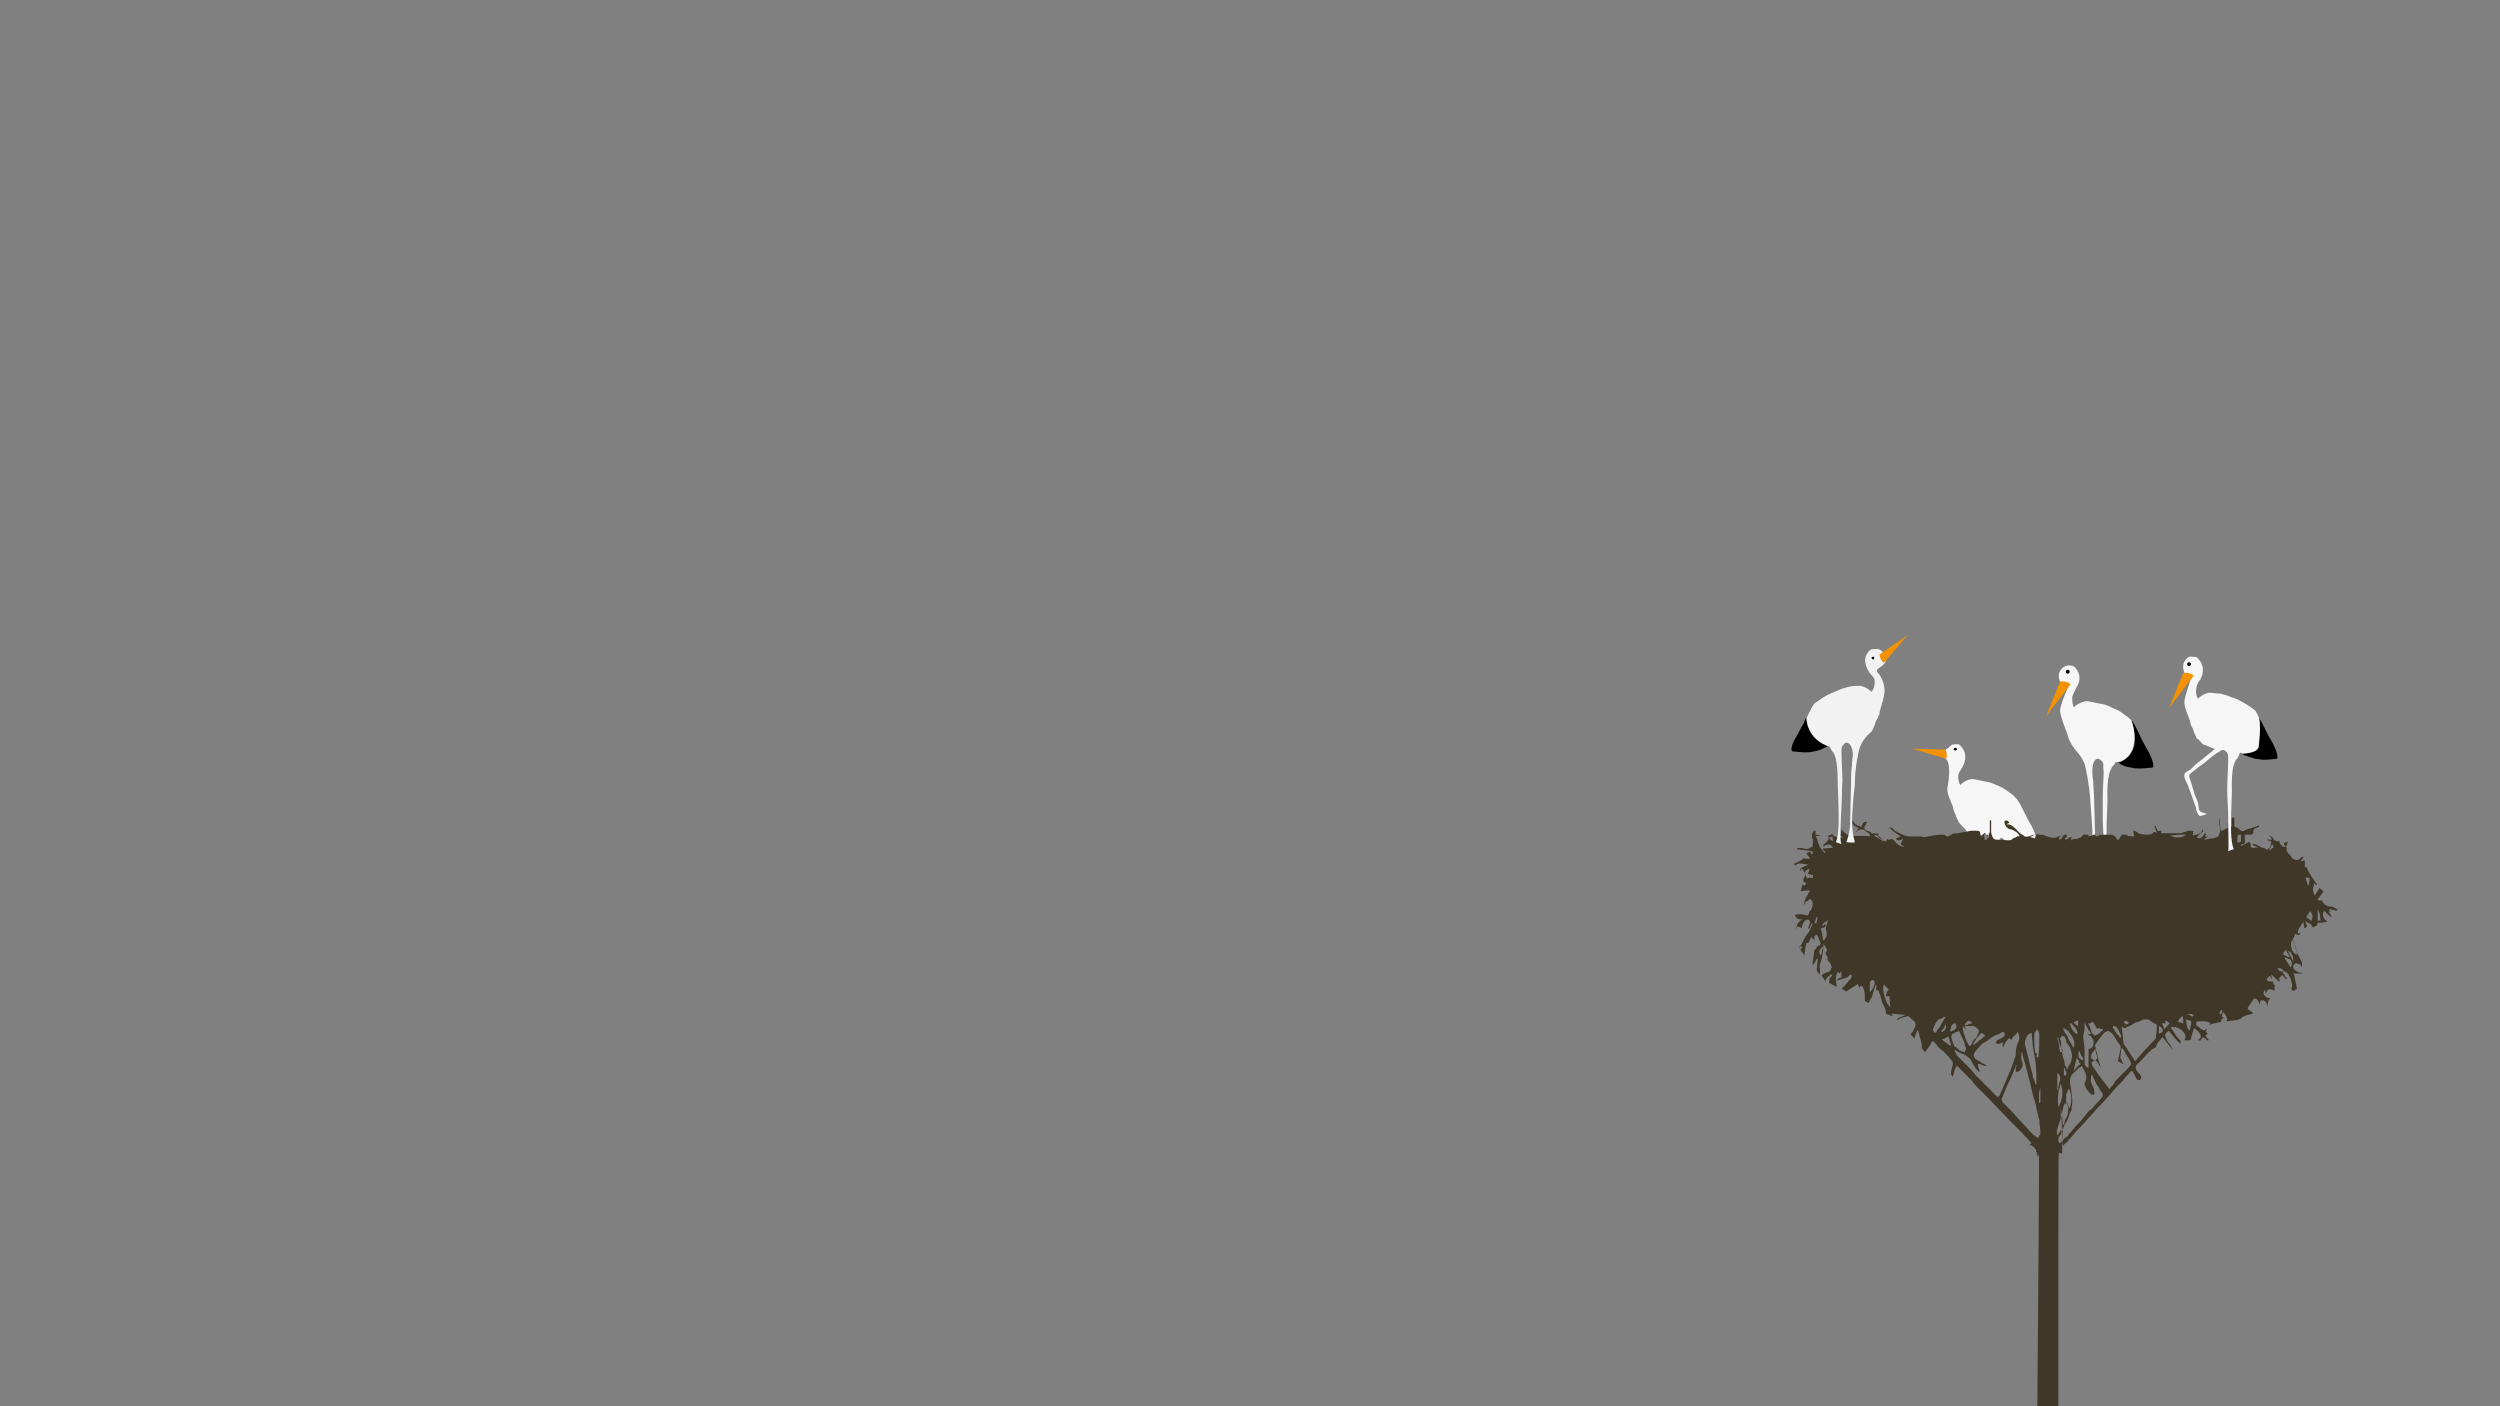 <?xml version="1.0" encoding="utf-8"?>
<!-- Generator: Adobe Illustrator 18.1.1, SVG Export Plug-In . SVG Version: 6.00 Build 0)  -->
<svg version="1.1" id="Warstwa_1" xmlns="http://www.w3.org/2000/svg" xmlns:xlink="http://www.w3.org/1999/xlink" x="0px" y="0px"
	 viewBox="0 0 1920 1080" enable-background="new 0 0 1920 1080" xml:space="preserve">
<rect x="0" y="0" width="1920" height="1080" fill="#808080" stroke="none"/>
<g>
	<g>
		<path fill="#F6F6F6" d="M1560.1,634.1c-1.4-2.1-2.8-4.9-4.2-7.7c-2.8-5.6-5.6-12-8.4-14.1c-1.4-2.1-4.2-3.5-7-5.6
			s-6.3-3.5-9.9-4.9c-2.8-1.4-5.6-1.4-8.4-2.1c-3.5-0.7-6.3-1.4-7.7-1.4c-2.8,0-7.7,2.8-8.4,4.2s-2.8-3.5-2.1-7.7
			c0.7-2.1,2.8-4.9,3.5-6.3c2.1-4.2,2.8-9.2,0-13.4s-3.5-3.5-5.6-3.5s-2.8,0-5.6,2.8c-0.7,0.7-1.4,0.7-2.1,1.4v7
			c0.7,0,4.9,3.5,1.4,22.5c-0.7,4.2,3.5,12,4.2,14.1c0,1.4,0.7,3.5,2.1,6.3c0.7,2.8,2.1,4.9,2.8,6.3c2.1,2.8,6.3,4.9,9.2,12.7
			c0.7,2.1,3.5,14.8,4.2,27.5c0,3.5,2.1,21.1,1.4,29.6c-0.7,8.4-2.1,12-2.1,12.7c0,1.4,6.3,0,6.3,0s-2.8-7-2.8-14.1c0-7,0-26,0-28.9
			c0-6.3-0.7-8.4-1.4-14.1c0-3.5-0.7-6.3-0.7-7.7c0-7.7,4.2-10.6,7-7.7c2.1,2.1,1.4,3.5,1.4,7.7c0.7,4.9-0.7,14.8-0.7,19.7
			c0,5.6,0,4.2,0.7,17.6c0.7,13.4,1.4,28.9,0,28.9c-1.4,0.7,4.2-1.4,4.2-1.4s-2.1-2.1-2.1-16.2s0.7-21.1,0.7-26
			c0-21.1,2.8-23.2,4.2-25.3c0.7-1.4,1.4-2.1,2.1-2.8c0-1.4,1.4-0.7,2.8,0.7c2.1,1.4,4.2,1.4,7.7,2.8c2.8,0,4.9,0.7,7,0.7
			c4.2,0,7.7-0.7,9.2-0.7C1565,647.5,1564.3,641.9,1560.1,634.1z"/>
		<path fill="#F39200" d="M1493.9,575.7c0.7,1.4,2.1,4.2,0.7,7l-26-7.7L1493.9,575.7z"/>
		<path d="M1501.7,576.4c0.7,0,1.4-0.7,1.4-0.7c0-0.7-0.7-1.4-1.4-1.4s-1.4,0.7-1.4,1.4C1500.3,575.7,1501,576.4,1501.7,576.4z"/>
	</g>
	<path d="M1639,573.5c-2.9,8.7-9.5,11.6-12.4,12.4c0.7,0,0.7,0,1.5,0.7c2.2,1.5,4.4,2.2,8.7,2.9c2.2,0.7,4.4,0.7,6.5,0.7
		c4.4,0,8-0.7,9.5-0.7c2.2,0,0.7-5.8-3.6-13.8c-1.5-2.2-2.9-5.1-4.4-8c-2.9-5.8-5.1-11.6-8-14.6l0,0
		C1639,558.9,1640.4,566.9,1639,573.5z"/>
	<path fill="#F6F6F6" d="M1636.8,553.1c-2.2-2.2-4.4-3.6-7.3-5.8s-7.3-3.6-10.2-5.1c-2.9-1.5-5.8-1.5-8.7-2.2
		c-3.6-0.7-6.5-1.5-8-1.5c-2.9,0-8.7,2.9-9.5,4.4c0,1.5-2.2-2.9-1.5-8c0.7-2.2,2.2-5.1,2.9-6.5c2.9-4.4,3.6-9.5,0.7-13.8
		c-2.9-4.4-4.4-2.9-5.8-3.6c-2.2,0-5.1,0.7-7.3,4.4c-2.2,3.6,0,8,0,8v1.5l5.8,3.6c0,0-5.8,13.1-5.8,17.5c0.7,5.1,3.6,12.4,4.4,14.6
		c0.7,1.5,1.5,3.6,2.2,6.5c1.5,2.9,2.2,5.1,3.6,6.5c1.5,2.9,5.8,5.8,8.7,13.1c0.7,2.2,3.6,15.3,4.4,28.4c0,3.6,2.2,22.6,1.5,30.6
		c0,8.7-1.5,12.4-1.5,13.1c0,1.5,5.8,0,5.8,0s-2.2-7.3-2.2-14.6s-0.7-26.9-0.7-29.8c0-5.8-0.7-8.7-0.7-14.6c-0.7-3.6-0.7-6.5-0.7-8
		c0-8,3.6-10.9,6.5-8c2.9,2.2,1.5,3.6,2.2,8.7c0,4.4-0.7,14.6-0.7,19.6c0,5.8,0,4.4,0,18.2c0.7,13.8,1.5,29.8,0,30.6
		c-0.7,0,5.1-2.2,5.1-2.2s-2.2-2.2-2.2-16.7c0-14.6,0.7-21.8,0.7-26.9c-0.7-21.8,2.9-24,3.6-26.2c1.5-1.5,2.2-2.2,2.2-2.9
		s0.7-0.7,1.5-0.7c2.9,0,10.2-2.9,12.4-11.6C1640.4,566.9,1639,558.9,1636.8,553.1z"/>
	<path fill="#F39200" d="M1582.2,523.3c2.2,0,5.8,0,8,2.2l-18.9,24.7L1582.2,523.3z"/>
	<g>
		<path fill="#3F3829" d="M1745.9,753.9c-0.3-0.5-0.5-0.9-0.8-1.3c0.1,0.5,0.2,0.9,0.4,1.3C1745.7,753.9,1745.8,753.9,1745.9,753.9z
			"/>
		<path fill="#3F3829" d="M1697,787.2c-0.2,0.1-0.4,0.2-0.5,0.2C1696.7,787.4,1696.9,787.3,1697,787.2z"/>
		<path fill="#3F3829" d="M1526.9,641.9c0-0.2,0-0.5,0-0.7h-1.5c0,0.7,0.7,0.7,0.7,1.5C1526.9,642.6,1526.9,642.6,1526.9,641.9z"/>
		<path fill="#3F3829" d="M1766.9,716.4c0.1-0.1,0.1-0.2,0.1-0.4C1767,716.2,1767,716.3,1766.9,716.4z"/>
		<path fill="#3F3829" d="M1400.3,726.3L1400.3,726.3L1400.3,726.3L1400.3,726.3z"/>
		<path fill="#3F3829" d="M1755.4,647c0,0-0.7,0-1.5,0.7c0,0.7,0.7,1.5,1.5,2.9c0.7-1.5,1.5-2.2,1.5-4.4
			C1756.8,646.2,1756.1,647,1755.4,647z"/>
		<path fill="#3F3829" d="M1443.2,643.3c1.1,0.5,2.2,1.5,3.6,2.2c0.1-0.1,0.1-0.1,0.1-0.1c-1.5-0.7-2.2-2.2-3.6-2.9
			c-0.6-0.3-1-0.6-1.4-0.8c0,0,0,0,0,0.1L1443.2,643.3z"/>
		<path fill="#3F3829" d="M1584,870.3c0-1.1,0.1-2.2,0.1-3.2c-0.2,0.6-0.4,1.2-0.6,1.8c0.2,2.7,0.2,5.2,0.4,7
			c0.1-0.1,0.1-0.3,0.1-0.6V870.3z"/>
		<path fill="#3F3829" d="M1764,731.6c-0.3-2.1-1-4.8-2-7.5c-0.7-0.7-0.7-1.5-1.5-2.2l1.5,2.9L1764,731.6z"/>
		<path fill="#3F3829" d="M1583.7,855.8l-0.5,2.6c0.1,2.7,0.2,5.7,0.3,8.7c0.3-0.6,0.5-1.2,0.7-1.8
			C1584,861.2,1583.8,858.1,1583.7,855.8z"/>
		<path fill="#3F3829" d="M1395.2,642c0.7,0,2.2,0,3.6,0l-3.6-1h-1.5c0.2,1,0.4,1,0.5,1C1394.5,642,1394.9,642,1395.2,642z"/>
		<path fill="#3F3829" d="M1795.4,698.6c-1.5-0.7-2.9-1.5-3.6-2.2c-4.4,0-7.3-1.5-8.8-5.1c-1.5,0.7-2,0-3,0v-0.7l4.4-5.8
			c-1.5-1.5-2.2-2.2-2.9-2.9l-1.4,2.2l-2.3,3.6c-1.5-2.2-1.8-5.1-0.8-8c0-0.7,0-0.7,0-1.5c1,0.7,1.6,1.5,1.6,1.5s0.8,0,0.8-0.7
			c-2.9-3.6-5.1-7.2-7.2-10.9c0-0.7-0.7-2.1-0.7-2.1c-0.7,0-0.4,0-1.4,0c0-1,0-2.3,0-3.8c0,0,0-0.7,0-1.5c-2,0.7-2,0.7-3,0.7v-0.7
			c1-0.7,1.5-1.5,2.2-2.2c0,0-0.7,0-0.7-0.7c-1.5,0.7-2.2,1.5-2.9,2.2c-1.5,0.7-2.9,0.7-3.6,0c-0.7,0-1.5-0.7-1.5-0.7
			c-0.7-0.7-0.7-1.5-1.5-2.2l-1.5-1.5c-0.7-0.7-0.4-0.7-1.1-1.5l-0.4-0.7c0-0.7,0-0.7,0-1.5s0-0.7,0-1.5c-3,0-3.2,0-3.9-1.5
			c-0.7,0-1.6-1.5-1.6-2.9c-2.2,0-4.4,0-5.2-2.9c0,0-0.8-0.7-1.5-0.7c-0.7-0.7-0.7-0.7-1.5-0.7l1.4,1.2c0.7,0.7,0.7,1.9,1.4,1.9
			h-1.5c-1.5,0-2.2,0-2.9,0c1.5,1,2.2,1,2.9,1l0.7,0.9c0,0.7-0.7,1.5-0.7,3c-0.7,1.5-1.5,2.2-2.9,2.9c-0.7,0-1.4-1.4-2.1-1.4
			c-2.9,0-5.7-3.6-8.7-2.9v0.7c2,0.7,2.9,1.5,4.3,1.5c-0.7,0.7-2.2,0-2.9,0.7c-2.2,0-2.9,0-2.9-2.2s-0.8-2.9-3-1.5
			c-1.5,0.7-2.5,1.5-4.5,2.2V649c0-0.7,3-0.7,3-1.5V641c1,0,3,0,4.5,0c0.7,0,2.2-0.7,2.2-1.4c-0.7-2.2,0.4-2.9,1.8-3.6
			c1.5-0.7,2.5-0.7,2.5-1.4v-0.7c-3,1.5-7.6,2.2-10.5,3.6c-2.2,1.5-3.5,0.7-4.9-0.7c-0.7-0.7-1.4-1.5-2.9-1.5c0,0-0.7-0.7-0.7-1.5
			c0,0,0,0,0-0.7c0-1.5,0-3.1,0-5.1h-2c0,3,0,4.4,0,7.3c-1-1.5-3-2.2-3.7-2.9c0.7,0.7,0.7,1.5,1.4,2.9c-1.5,0.7-3.7,2.2-5.9,2.9
			l-0.8-2.9c0-2.2,0-4.4,0-7.3c-1,2.9-0.6,5.8,0.1,8.7c0,1.5,0.1,3.3-1.4,4.3h0.7c-0.7,2-4.4,3-6.5,3c-1.5,0-2.9,0.8-4.4,0.8
			c0,0,0,0-0.7-0.7c0.7,0,2.2-0.7,2.9-2.2c-0.7,0.7-1.5,0.7-2.2,0.7c0-0.7,0.7-1.5,0.7-2.2l-0.7-0.7c-0.7,1.5-1.5,2.2-2.9,3.6
			c-0.7,0.7-2.2,0.7-3.6,0c1.5-2.2,3.6-3.6,5.1-5.1c0-0.7-0.7-0.7-0.7-1.5c-0.7,5.1-5.1,3.6-7.3,5.1c0-1.5,0-2.7,0.7-3.4
			c-0.7,0-2.2-0.5-2.9-0.5h-0.7l-6.5,2h-7.3c-1.5,0-2.2,0-3.6,0h-2.9h-0.7h-0.7c1.5-3-0.7-1.6-2.2-1.6c-0.7-1.5-1.5-3-2.2-4.4
			c0,0.7,0,0.7-0.7,0.7c0.7,1.5,1.5,2.9,2.2,5.1c-0.7-0.7-2.2-0.7-2.9-0.7c0,0.7-0.7,1.5-0.7,1.5c-3.6,0.7-6.5,0.7-8.7,0
			c-1.5,0-2.9-1.5-4.4-2.2c-0.7-0.7-1.5,0-1.5,0c0,1.5,0.7,2.9,0.7,3.6c-0.7,0.7-2.2,0.3-3.6,0.3c-0.7,0-1.5-0.2-2.2-1.2
			c0,0,0,0-0.7,0c0.7,0,0.7,0,0.7,0c-1.5,0-3.1,0-4.1,0v0.9c-1,0.7-1.7,3.1-2.4,3.1h-0.7c-1.5-3-2.9-4-5.8-4h-5.8
			c-1.5,0-3.2,0.9-5.2,1.6c0-1.5,0-1.6,0-1.6h0.1c-0.7,0-0.7,0-1.5,0l-0.7,0.4c-0.7,0.7-2.2,0.9-2.9,0.9c0-0.7-0.7-1.3-1.5-1.3h-2.9
			c0,0-0.7,1.2-1.5,1.9c0,0-0.7,0.6-1.5,0.6c0,0-0.7,0.7-2.2,0.7c-0.7,0-2.2,0-3.6,0.7l-0.7,0.7c0-1.5,0.7-2.2,0.7-2.9
			c-0.7,0-1.5,0.7-2.2,0.7l-0.7,0.7c-0.7,0.7-0.7,0.7-1.5,0.7c0,0-0.5,0-1.2-0.7c0.7-0.7,1.7-0.7,1.7-1.5V641c0,0-0.4,0-1.2,0
			c-1.5,0-2.2,2.6-2.9,3.3c-0.7,0-0.7,0.2-1.5,0.9c0-0.7-0.7-1.6,0-2.4c0.7,0,0.7-0.9,1.5-0.9c-0.7,0-0.7,0-1.5,0
			c-3.6,3-8,1-11.6-0.4c-1.5-0.7-2.2-0.3-3.6-0.3c-0.7-0.7-1.5-0.3-2.2-0.3h-0.7c-0.7,0-1.5,0.4-2.2,0.4s-1.5,0.6-2.2,0.6
			c-0.7,0.7-2.9,0.7-3.6,0.7c-2.2-1.5-5.1-2.9-6.5-5.1c-1.5-1.5-2.9-2.9-4.4-3.7c-1.5-0.7-2.2-0.7-3.6-0.7c0.7-0.7,1.5-0.7,2.2-1.5
			c-0.7-0.7-1.5-1.5-2.2-1.5s-1.5,0.5-1.5,0.5c-0.7,2.2,2.2,6.3,4.4,6.3h0.7c2.9,1,5.8,3.2,6.5,5.3c-1.5,0-2.2,0.1-2.9,0.9
			c-1.5,0-2.9,1.3-3.6,2c-2.9,0.7-5.8-0.2-8.7-0.2c0,0-1.5,0-2.2,0c-1.5,0-2.2-0.5-3-1.2c-0.7-1.5-1.5-3.4-1.5-4.8
			c0-3.6,0-6.9,0-8.9h-1c0,2,0,4.6,0,8.2c0,1.5-1,2.2-1,3.6c0,0.5,0,1,0,1.5c-2,0-0.8-0.3-1.5,1.7c-0.7,0-1.5,0-1.5,0c0-2,0-3-0.7-4
			h2.2c-0.7,0-0.7-0.7-1.5-1.4c-0.7,0.7-1.5,1.5-2.9,2.9c0-1.5-0.7-2.3-0.7-3.7c-0.7-0.7-1.5-0.8-2.9-0.8c-0.7,0-2.2,0-3.6,0
			c-1.5,0-3.6,1-5.1,1c-2.2,0-4.4,1-7.3,1h-1.5l-1.5,1h0.7c-1.5,0-2.9,1.5-3.6,1.5s-2.2-1.5-2.9-1.5c-1.5,0-2.2,0-3.6,0h-0.7
			c-5.8,1-10.2,1.9-10.9,1.9c-5.1-1.5-10.9,0.9-16.7-2c-2.9-1.5-5.6-2.1-7.8-5c-0.7,0-1.9-0.6-1.9-0.6v0.7c2,2.2,5.6,4.4,8.5,6.5
			c-1.5,0.7-3,0.7-3.8,1.5c1.5,2.2,3.6,1.5,5.8,0c-0.7,1.5-1.5,2.9-2.2,4.4c0.7,0.7,1.4,0.7,2.9,1.5c-2.9,0.7-3.6-0.7-5.1-1.5
			c-2.2-1.5-2.9-5.1-6.6-3.6c0,0.7-0.7,0-1.5-0.7c0,0.7-0.7,1.5-0.7,2.2c-0.5-0.2-1.1-0.4-1.5-0.7c-0.1,0.1-0.3,0.3-0.7,0.7
			c-0.7-0.7-2.2-1.5-2.9-2.2c-1.5-0.7-2.9-1.5-4.4-2.2c0.7,0,0.7-0.7,0.7-0.7c0.9,0,1.5,0.4,2.2,0.8c0-0.7,0.7-0.9,0.7-1.9
			c-2.2,0-3.6,0-5.1,0c-1.5-2-2.9-1.6-4.4-2.3c-0.7,0-1.5-1.5-1.5-2.3c0.7-1.5,1.5-2.2,2.2-4.4c-3.6,0-3.6,2.2-4.4,4.3l-0.7-0.7
			c-2.2-0.7-5.1-1.5-5.8-5.1c-1.5,4.4,2.9,5.1,4.4,6.5c-3.6,5.1-8,8-13.1,0.7c0,2.2-0.7,3.6-0.7,5.1c1.2,0.6,1.9,1.2,2.5,1.4
			c0.2,0,0.3,0.1,0.5,0.1c-0.1,0-0.3,0-0.5-0.1c-2.9-0.5-6.9,0.6-9-2.8l-0.7,0.4c-2.2,1.5-5.1,1.2-7.3,1.2h5.2c0,1,0,2.8,0,2.8
			c-1,1.5-2.9,2.9-4.4,4.4c0,0,0.7,0,0.7,0.7c2.2-1.5,4.4-2,5.8-0.5c0.7,0.7,0.7,0.7,1.4,1.7h-1.5c-1.5,0-4.4,0.5-6.5,0.5
			c0.7,1.5,1.5,2.1,2.2,2.8c0,0,0-0.1-0.7,0.7c-0.7-0.7-1.5-2.2-2.2-2.9c-2.2-2.2-2.9-5.4-3.6-8.3c-0.5-0.5-0.6-0.8-0.9-1.8
			c-0.3,0-0.3,0-0.3,0s0,0.1,0-0.1c0-1.6,0-2.4,0-4.4c-2,0.7-2,1.5-2,1.5v0.7c-1,0-0.7,0.7-0.7,0.7c0,1.5-0.3,2.9,0.7,3.6v1.5
			c0,0.7,0,0.7,0,1.5c0,0,0,0,0,0.7s-0.2,1.5-0.2,2.2c-0.7,0-1.6,0.9-1.6,0.9c-2.2,1.5-4.5,1.2-6.7,0.2c-0.7,0-2.6,0-3.6,0
			c0,1,0,0.3,0,1c4,0.7,6.5,0.7,10.9,1.5c-1.5,0.7-2.2,0.7-3.7,1.5c0.7,1.5,1.4,2.2,2.9,4.4c-2.2,0-4.4,0-5.8-0.7
			c0,0.7,0.7,0.7,0.7,0.7c-2.9,1.5-5.1,2.9-7.3,3.6c0,0.7,0.7,1.5,0.7,1.5c3.6-2.9,6.5-0.7,10.2-0.7c-6.5,2.9-6.5,2.9-6.5,5.1
			c0.7-0.7,0.7-1.5,1.5-2.2c0.7,1.5,2.2,2.9,2.9,4.4c-1.5-3.6,2.2-2.9,2.9-4.4c0,1.5-0.5,2.9-1.2,4.4c1.5,0,1.9,0.7,3.9,0.7v0.7
			c0-0.7,0-0.7,0-0.7c0,0.7,0,2.3,0,2.3s0.3,0-0.4,0c-0.7,0-1.5-0.4-2.2-0.4s-1.5,0.9-1.5,0.9c-0.7-0.7-1.5-2.1-1.5-3.6
			c0,2.2-4.4,5.1,0.7,7.3c-0.7,0-0.7,1.5-1.5,1.5c0,0-0.7,0-1.5-0.7c-0.7,1.5-0.7,2.9-1.5,5.1l7.3-0.7c-2.2,4.4-5.1,7.3-4.4,11.6
			c0.7-1.5,0.7-2.2,1.5-3.6c0,0.7,0.7,0.7,0.7,0.7c0.7-0.7,1.5-1.5,2.2-2.2c0.7,0,0,0.7,0.7,0.7c0,0.7,0.7,0.7,0.7,0.7
			c0.7,2.2,0.7,3.6,0,5.8c-0.7,0.7-0.7,0.7-0.7,1.5c-0.7,0.7-0.7,0.7-1.5,1.5c0,2.9-1.5,2.9-3.6,2.2c-2.2-0.7-5.1-0.7-7.3,0
			c0.7,2.9,2.9,3.6,5.8,3.6c-3.6,1.5-4.4,4.4-5.1,8c0.7-1.5,0.7-2.2,1.5-2.9c0.7,0.7,1.5,0.7,2.9,1.5c0.7-2.2,0.7-3.6,2.2-5.1
			c0-0.7,2.2-1.5,2.9-1.5c0,0,1.5,0.7,1.5,2.2c-0.7,1.5-0.7,2.9-1.5,4.4l0.9,0.7c0.7-2.2,1.4-3.6,2.4-5.1v0.7c0,1.5-0.9,2.9-1.7,4.4
			c-0.7,2.2-2.3,3.6-3.8,5.8c-1.5,2.9-2.5,5.8-4.5,8c0,0.7,0,0.7,0,0.7v0.7c0-0.7,0.8-1.5,0.8-2.2c0.7,0.7,0.8,0.7,1.5,0.7
			c-0.7,0.7-0.9,1.5-1.7,2.2l3.4,4.4v-0.7c0-2.9,0.5-4.8,1.2-8.8h1.5c0.7-1,1.5-2.5,2.2-4.7l0.7,0.9c0.7,0.7,1.5,0.8,2.2,1.6
			c-0.7-2.2-0.7-3.6,1.5-4.3c0.7,0.7,1.4,2.2,1.4,2.9c2.2,4.4,2.4,4.4-1.6,6.6c0,0.7,0,0.7,0,0.7c0,0.7-1.9,1.5-1.9,2.2
			c0,3.6-1.1,7.3-1.1,10.2c0,0.7,0,0.7,0,0.7c2-1.5,2.5-3.8,3.2-4.8h0.7c0,2-0.7,6.4-0.7,9.3l2.2,2.8c0.7-2.2,0-4.4,0-6.6
			c0.7-1.5,0.7-3.7,1.5-5.1c0.6-3.2,1.3-6.4,1.4-10.1c-0.7,2.2-1.4,4.3-1.4,5.7l-0.7,1.5c-1.5-2.2-1.5-4.4,0.7-5.8
			c0-0.7,0.7-0.7,1.4-1.4c0-0.5,0-1,0-1.5c0.7,0.7,1,1.5,1.7,2.2c0,0.7,1,0.7,1,2.2v0.7c-3,2.2,1.2,4.4,0.5,5.8
			c-0.7,0.7,0.6,2.2,1.3,2.9c0.7,0.7,1.4,2.2,1.4,2.9c0.7,0.7,0.7,1.5,0,1.5c0,1.5-0.7,2.2-1.5,2.9c-1.5,0.7-2.9,0.7-3.6,1.5
			c-0.7,0-1.5,0.7-2.2,1.5l2.9,4.3c0.7-2.2,1.5-3.1,4.4-5.1h0.7c0,2,0,0.8-0.7,1.5c-1.5,1.5-1.5,2.9-1.5,5.1l1.5,0.7l4.4,2.2
			c-0.7-3.6-1.5-8,0.7-11.6c0.7,0.7,0.7,0.7,1.4,1.5c0-0.7,1.4-1.5,1.4-2.2c0,2.2,0,3.6,0,5.1c-1,0-2.1,0.7-3.6,1.5
			c0,0,0.8,0,0.8,0.7c2.2-0.7,5.1-1.5,7.3-2.2c0.7-0.7,1.5-1.5,2.2-2.2c0.7,0,0.7,0.7,1.5,0.7c-0.7,1.5-0.7,2.9-2.2,3.6
			c-1.5,2.2-3.6,4.4-5.8,6.5l3.6,2.2c2.9-2.2,5.8-3.6,8.7-5.8c0.7,0.7,0.7,2.2,1.5,2.9c0-0.7,0.7-1.5,0.7-1.5c0.7,0,2,0.7,2,1.5
			c1.5,2.9,1.3,5.8,1.3,8.7c0,0.7,0,1.5,0,1.5l3.1,1.5c0-0.7,0.8-1.5,0.8-2.2c0.7-0.7,0.8-1.5,1.5-2.2c0.7-2.9,1.5-5.8,2.9-9.5
			c0,0,0,0,0.7,0.7c0,1.5-1.6,3.6,1.3,3.6l0.6,0.7v0.7c1,2.2,1.6,4.4,2.3,7.3c0.7,1.5,1.5,2.9,2.2,5.1c0.7,0.7,0.8,2.7,0.8,3.4
			l0.8,1.3h0.7c0,0,0.7-0.5,0.7,0.2l2.9,1.2c0-0.7-0.7-1.6-0.7-2.3c3.6,0.7,7.3,1,10.9,1c-2.9,1.5-5.1,1.9-7.3,3.9h1.5
			c2.2-2,4.4-1.8,6.5-2.5c0.7-0.7,1.5-0.2,2.2,0.6c1.5,1.5,3.4,2.7,4.4,4.2c0,0.7,0,2.2,0,2.9c-1,1.5-1.5,2.9-2.2,4.4
			c-0.7,0-0.8,0.7-1.5,1.5l2.9,3.3c0.7-2.2,1.4-4.2,2.2-6.2c0.7,0,0.7,0,0.7,0c1.5,6,2.9,9.5,2.9,13.1c0,0.7,0,0.7,0,0.7l2.5,2.9
			c1.5-2.2,3.1-4.4,4.5-6.5c0-0.7,0.8-1.5,1.5-2.2c1.5,1.5,3,2.9,3.7,4.4l0.7,0.7l3.6,2.9c2.2,2.2,4.4,4.4,6.6,7.3
			c0.7,0.7,0.7,2.2,0.7,2.9c-0.7,2.9-1.5,5.1-1.5,7.3l1.5,2.2l1.5-5.8l1.5-2.9l5.8,5.8l5.1,5.1l3.6,4.4l2.9,2.9l5.1,5.1l18.9,19.6
			c5.1,5.1,10.9,10.9,16,16.7c-0.7,0.7-1.5,1.5-2.2,1.5c1.5,0,2.2,0,2.9,0.7c1.5,0.7,1.5,1.5,2.2,2.2c0.7,0,0.7,1.5,0.7,2.2
			c0,0,0.7,0.7,0.7,1.5c0,0.7,0,1.5,0.7,2.9c0-1.5,0.7-2.1,0.7-2.8c0.7,0.7-4,496.3-3.3,497.3c3.6,0,13.7,0,17.3,0
			c1.5-3,0.5-498,1.2-498c0.7,0,0.7,0,1.5,0c0,0,1.1,0.6,1.1,1.4v-8.7c0-0.5,0-1,0-1.6c-0.3,0.3-0.6,0.4-1.1,0.9l-0.9,0.7
			c0-0.7-0.9-1.5-0.9-2.2s0-1.5,0-2.2c0,0,1-0.7,1-1.5l0.8-0.7c0.2-0.7,0.5-1.4,0.7-2.1c0-0.6,0-1.3-0.1-1.9
			c-0.2,0.4-0.6,0.7-0.8,1.1l-1.7,2.2v0.7c-1,0-1,0-1,0c0-2,0-2.1,0-3.6l1.1-3.6l1.6-4.4l0.3-1c-0.2-7.1,0-11.2,0.6-2.6l1.5-7
			c0.7-0.7,0.8-1.8,0.8-1.8c0.7,0,1.2,0,1.2,0c0-2,0-4.3,0-6.5c0-0.7,0.2-1.5,0.9-2.2c0-0.7,0.8-2.2,0.8-2.9
			c2.9,2.9,2.9,10.9,0.8,15.3c-0.7-0.7-0.7-0.7-0.7-1.5s-0.7-1.5-0.7-2.2l-0.7-0.7c0,0.7,0.7,1.5,0.7,1.5c0.7,2.9,0.7,5.8,0,8
			c-0.7,1.5-1.5,2.9-2.2,4.4c0,1.5-0.7,2.9-1.5,3.6c0,0.5-0.1,1-0.2,1.5c0,0.6,0.1,1.2,0.1,1.9c0.6-1.5,1.2-2.9,1.6-4.1l2.2-3.6
			l0.7-2.2c0.7-2.2,1.5-3.6,2.2-5.1l0.8-1.5l-0.7,0.7v-0.7c1-4.4,0.7-8,0-12.4c0-1.5-0.7-3.6-0.7-5.1c-0.7-2.9-0.7-5.1,0.7-8
			c0.7-0.7,1.5-1.5,2.9-2.9l0.7-0.7c0.7-0.7,1.5-1.5,2.2-2.2l1.5-0.7l0.7-0.7c2.2,4.4,5.1,8,2.2,13.1c-0.7,1.5,1.5,5.2,2.9,6.7
			s2.2,2.3,2.2,2.3h0.7c1.5,0,2.2-0.8,1.5-2.3c0-0.7,0-2.2-0.7-3c0-0.7-0.7-1.5-0.7-1.5c-1.5-2.9-1.5-4.4-0.7-8.7l0.7,0.7
			c0.7,2.2,2.2,4.4,2.9,6.5c1.5,1.5,2.2,3.6,3.6,5.8c2.9,2.9,0.7,5.1-1.5,7.3l-2.2,2.2l-2.9,3.6l-2.9,2.2l-5.8,7.3l-1.5,1.5
			l-2.2,2.2l-3.6,4.4l-2.2,2.2l-0.7,1.5l-2.4,1.5l-1.7,2.2v2.2c1,1.2,0.7,1.8,0.9,1.5l0.8-1.5l2.2-1.5l0.8-1.5l2.2-2.2l3.6-4.4
			l2.2-2.2l1.5-1.5l5.8-6.5l2.9-2.9l2.9-3.6c5.8-5.8,10.9-11.6,16-17.5l3.6-3.6l3.6-4.4l2.2-2.2c0-0.7,1.5-1.5,2.2-2.2
			c1.5,2.2,2.9,4.4,3.6,6.5c0.7,0.7,2.2,0.7,2.9,0.7c0-0.7,0.7-1.5,0.7-2.2c-0.7-2.2-2.2-3.6-3.6-5.1c-0.7-1.5-1.5-2.9,0.7-5.1
			c3.6-2.9,6.5-7.3,10.2-10.2c0.7-1.5,2.2-1.5,3.6-2.2c0-0.7,0.7-1.5,0.7-1.5c0.7-2.9,2.2-3.6,3.6-5.1c0-0.7,0-0.7,0.7-0.7
			c0-0.7,0-0.7,0.7-0.7l2.2,2.9l5.8,7.3c-1.5-2.9-2.9-5.8-5.1-8c0-1.5-0.7-1.5-0.7-2.2c-0.7-1.5-0.7-2.2,0-2.9
			c0-0.7,0.9-0.7,2.4-2.2c2.9,3.6,4.9,6.5,8.9,10.2V799c-3-2.2-4.6-5.8-6.7-8.7c-0.7-0.7-0.8-2.2,1.4-1.5c2.2,0,3.6,0.7,5,1.5
			c2.2,1.5,3.6,2.9,4.3,5.8c0,0.7-0.8,1.9-0.8,2.9h2.9h1.5c0.7-2,1.5-5.8,2.9-9.4c2.2,1.5,3.6,2.9,4.4,4.4c0.7,0.7,0.7,2.2,0.7,2.9
			c-0.7,0.7-1.5,1.2-2.2,2.2h2.2c0-1,1.5-1.4,1.5-2.9c0.7,0.7,0.7,0.7,0.7,0.7c0.7,0.7,1.5,0.7,2.2,1.4c0,0.7,0,0.7,0.7,0.7h1.5
			c-0.7,0-0.7,0-0.7-0.7c-0.7-0.7-1.5-1.4-2.2-2.9c0.7-0.7,0.7-0.7,1.5-1.5c0-0.7-0.7-0.7-0.7-0.7c0-0.7,0-0.7-0.7-0.7
			c0-0.7,0.7-0.7,0.7-1.5c0-0.7,0-0.7,0-1.5c-1,2.2-2.2,2.2-4.4,0.7c-0.7-0.7-1.6-1.5-3.6-2.9c0,0,0-1.5,0-2.2l0.7-0.7
			c3.6,0,7.3-0.7,10.2,1.5c-0.5,0.5-0.6,0.8-0.9,1.1c1.7-0.6,4.9-1.1,8.2-2.1h1.5c-0.7,0-0.7-1.4-0.7-1.4c0.7-0.7,1.5-1.4,2.2-2.1
			c0,0-0.7,0-1.5-0.7c0-0.7,0.7-2.2,0.7-3.6c1.5,1.5,2.9,2.9,2.9,4.4c0.7,0.7,0.7,1.5,0,2.9c3.6-0.7,7.3-0.7,9.5-1.5
			c1.5-0.7,2.2-0.7,2.2-1.5c0.7-0.7,4.4-2.2,8.7-2.9c-0.7-1.5-2.2-2.2-3.6-2.9c0-0.7,0-0.7-0.7-1.5l5.1-7.3c2.2,0,3.6,2.2,4.4,5.1
			c0-1.5,0-2.9,0.7-3.6c3.6-0.7,4.4,1.5,5.1,5.1c0-1.5,0-2.9,0.7-4.4c0-0.7,0.7-1.5,1.5-2.2c-4.4-0.7-6.5-3.6-4.4-6.5
			c0.7,0.7,0.7,1.6,0.7,3c0.7-1.5,1.5-2.5,2.2-3.5c0.7,0,0.7,0,1.5,0s2.3,0.5,3.3,1.2c0-1.5,0-2.2,0-4.2c0,0,0.4,0,1.1,0
			c-1.2,0-2-1-2.6-3c-0.6,0-1.2,0-1.8,0c-1.5,0-2.2-0.8-2.9-1.5l2.2-2.9l0.7,0.7c0.5,0.9,0.9,1.6,1.4,2.3c-0.3-1.1-0.5-2.1-0.7-4.1
			c1.5,1.5,3.6,3.5,5.8,5.5h0.7c0-2-0.7-1.9-0.7-2.6c0.7,0,0.7-0.9,1.5-0.9c0-0.7,0.7-0.8,1.5-1.6c0.7,1.5,1.5,2.1,2.2,2.9l0.7,0.7
			c0-0.7,0.7-0.7,0.7-0.7l-1.5-1.5c-0.7-1.5-1.5-2.2-2.2-3.6c0.7-0.7,1.5-0.7,2.2,0c0.7,0,1.5,0.7,2.2,1.5c0.7,1.5,0.7,2.2,1.5,2.9
			c0.7,2.2,1.5,4.4,1.5,6.5c-0.7,1.5-0.7,2.2,0,2.9c0,0.7,0.7,0.7,1.5,0.7c0-0.7,0.7-0.7,2.2-1.5c-0.7-3.6-1.5-7.3-2.2-11l-0.7-0.8
			h0.7h6.5c-1.5-1-3.6-0.7-5.1-2.1c-0.7-0.7-1.5-0.7-1.5-1.4c-0.7-0.7-0.7-1.4-0.7-2.2c0,0,0-0.7,0.7-0.7c0-0.7,0.7-1.5,1.5-1.5
			c0.7,0,2.3,0.7,3,0.7c0.7,0.7,0.6,1.5,1.6,2.2c0-1.5,0-2.9,0-3.6c-1-2.2-2.3-4.4-3.8-7.3l-0.2-0.5c0.1,0.7,0.1,1.4,0.1,1.9
			c-0.7,0-1.5-0.7-2.2-1.5s-1.5-1.5-1.5-2.2c-0.7-2.2-1.2-4.4-0.5-6.5l1-0.7v-0.7l1.2-2.2l0.6-2.2c2.8,1.4,3.5,1.4,4.2-1.1
			c-0.2,0.4-1,0.5-2.1,1.1c0-0.7,0-2.2,0.7-3.6l3.6-5.8c0,1.5,0.7,3.6,0.7,5.1c0.7,0,1.5-0.7,2.2-1.5c-0.7-1.5-0.7-2.2-1.5-3.6
			c0.7,0,1.5,0,1.5,0.7c2.2,0.7,3.9,1.5,3.9,3.6c1.5,0,1.9-0.7,3.9-1.5v-0.7l0.1-1.3c1.5,0,2.2,0,2.9,0c1.5,0,2.9-0.5,5.1-0.5
			c-2.9-1.5-5.1-5.7-2.9-8.6c1.5,1.5,2.9,3,5.1,4.4c-0.7,0-0.7,0.8-1.5,0.8c0.7,0,1.5-0.7,2.2-0.7c-0.7-1.5-1.5-2.9-2.9-4.4
			c0.7,0.7,1.5,0.7,2.2,0.7c-0.7-0.7-0.7-0.7-1.5-2.2c2.9,0.7,4.4,0.7,5.8,1.5C1795.4,698.6,1795.4,698.6,1795.4,698.6z M1392,656
			c0,0,0.3,0-0.4,0c-0.7,0-1.2-1.2-1.2-2c0,0,0.7-0.5,1.7-0.5v-0.8l0,0C1392,654.5,1392,655,1392,656z M1395.2,709
			c-0.7,0-1.5,0-1.5,0c0-2,1.3-3.1,1.3-4.6v-0.7c0,0.7,0.8,0.8,0.8,0.8C1395.8,706,1395.2,707,1395.2,709z M1402.5,714.6
			c0.7,2.9,0.7,5.1-2.2,8c-0.7-2.9-0.7-5.9-1.5-8.1l-0.7-1.5h0.7c3.6-1,3.6-1.4,2.9-3.6l-0.7,0.8c-0.7,0.7-0.7,0.7-1.5,1.5
			c0-2.9,2.2-3.6,4.4-5.1C1403.2,709.5,1401.7,712.4,1402.5,714.6z M1406.1,645.3c0-0.7-0.7-0.3-1.5-2.3c0.7,0,1.5,0,1.5,0
			c1.5-1,1.5,0.1,1.5,3.7C1407.6,646,1406.8,645.3,1406.1,645.3z M1433,642c-1.5,0-2.9,0-4.4,0c-2.2,0-4.4,0-7.3,0
			c2.2-2,5.1-4,7.3-5h1.5c2.2,0,3.9,2.7,5.9,3.4c0,0.7,0,0.7,0,1.5S1434.5,642,1433,642z M1437.4,760.5c-0.7,0-0.3,0.7-1.1,1.5
			c-0.7-1.5-0.3-2.9-0.3-4.4c0-0.7,0-2.2,0-2.9s1.1-1.5,1.8-2.2C1440.7,753.2,1440.3,756.1,1437.4,760.5z M1449,769.9
			c-2.2-5.1-3.6-10.9-2.2-13.8c0.7,0.7,1.5,1.5,2.2,2.2s0.7,0.7,1.5,1.5l-1.5,2.3c0,0.7-0.7,2-0.7,3h0.7h2.2c0,2,0,5,0.7,8.6
			C1451.2,772.9,1449.8,771.4,1449,769.9z M1564.7,790.3c0,0.7,1.5,2.8,1.5,3.6c0,5.8,0,10.1-0.7,18.1c0,0-0.7,0-1.5,0
			c0-2,1-2.8-1-3.5v-0.7c-1-5.1-0.6-9.5-0.6-14.6l0.8-0.7c0-0.7,0.8-0.7,0.8-1.5L1564.7,790.3z M1561.1,641.8c0.7,0,1.5-0.8,2.2-0.8
			h0.7c0,0-1,1.6-1,2.3v0.7l-2-0.7c0,0-1.4,0-2.1-0.8C1559.6,642.6,1560.4,642.5,1561.1,641.8z M1557.5,794.7
			c0.7-0.7,1.5-0.7,2.9-1.5c0,3.6,0.7,6.5,0.7,9.5c0.7,4.4,1.5,9,2.2,13.3c0.7,5.8,0.7,11,0.7,17h-0.7c-0.7-4-1.5-3.9-2.2-6.1
			c0-1.5,0-2.3-0.7-3.8c-1.5-6.5-3.6-13.9-5.1-20.4C1554.6,799.8,1556,796.8,1557.5,794.7z M1521.8,793.2c0.7,0.7,2.2,1.5,2.9,2.2
			l-4.4,3.6l-2.9,2.2l-1.5,1.5c0-0.7,0-0.7-0.7-0.7c0.7-1.5,1.5-2.2,2.2-3.6l2.9-3.6L1521.8,793.2z M1508.7,789.6l1.5,1.5
			c-2.2-2.9-1.5-5.1,1.5-7.3c0.7,0.7,1.5,0.4,2.2,1.1l0.7,1.1h-0.7c-1.5,0-2.8,1.4-4.8,1.4v0.6c2,0,3.4,0,4.8,0c0,0,0.9,0,1.8,0l0,0
			h0.4l1.7,1.2c2.9,2.2,2.3,2.6,0.3,7v0.7c-3,1.5-3.2,3.6-3.9,5.1c-0.7,0.7-0.9,1.5-1.6,1.5c-1.5-2.2-3-5.1-3.7-8
			c-1.5-2.9-1.5-5.8-1.5-7.3L1508.7,789.6z M1498.5,788.1c0.7-0.7,0.7-1.5,1.5-1.5c0.7-0.7,1.5-0.9,1.5-0.9c0.7,0.7,1.5,3.2,0.7,4.2
			h-0.7c0,1-0.7,0.9-1.5,1.6c-0.7,0-1.5,0.8-1.5,0.8c-0.7,0-0.7,0-0.7-0.7C1497.8,791,1498.5,789.6,1498.5,788.1z M1486.9,793h-1.5
			c-0.7-2-1.5-1.7-0.7-2.4c0.7-2.9,2.2-6.2,4.4-7.7c0.7-0.7,2.2,0.1,3.6-1.9c0,0,0.7,0,1.5,0l-1.5,2.5c-1.5,2.2-2.2,4-3.6,6.2
			C1488.3,790.4,1487.6,791,1486.9,793z M1492.7,789.6c0.7-1.5,1.5-2.2,1.5-3.6c0.7,2.9,0,5.1-1.5,5.8c-0.7,0.7-1.5,0.7-2.2,0.7
			C1491.3,791.8,1492,790.3,1492.7,789.6z M1497.8,803.4c-1.5-1.5-3.6-3.1-5.1-3.8l-1.5-1.6h1.5l3.6-2c0.7,2.2,1.5,4.4,2.2,6.6
			C1498.5,802.6,1497.8,802.7,1497.8,803.4z M1498.5,796.5c0-0.7,0.7-1.5,0.7-2.5h0.7c0.7,0,0.7-0.4,1.5-1.1c0.7,0,2.3-0.6,3.1-1.3
			c1.5,3.6,3.5,6.7,4.5,10.4v0.7c1,2.2,1.3,2.5-0.1,5.4c-2.2-0.7-4.5-1.1-6.7-4.1h-0.7c-0.7,0-0.7-0.3-0.7-1l-0.7-1.4
			C1499.3,800.1,1499.3,798,1498.5,796.5z M1534.2,842.7c-2.9-2.9-5.8-5.8-8.7-8.7l-5.1-5.1l-2.9-2.9l-3.6-4.4l-5.1-5.1l-5.1-5.1
			c-0.7-0.7-1.5-2.2-2.2-3.6c0,0,0-0.7-0.7-0.7c0.7-0.7,0.7-0.7,0.7-0.7c2.2,1.5,5.1,2.9,7.3,3.6l2.2,1.5c0.7,0.7,2.2,1.5,2.9,2.9
			c0,0.7,0.7,1.5,1.5,2.9c0.7,1.5,1.5,2.2,2.2,3.6c0.7,0.7,1.5,1.2,2.2,2.2h0.4v-0.7v-0.7c-1-1.5-1.1-3.6-1.1-4.6h1.5
			c1.5,1,2.6,1,4.6,1.7V818c-1-0.7-2-1.5-3.4-1.5c0-0.7-0.6-0.7-1.3-1.5c-0.7,0-2.1-0.7-2.9-1.5c-2.2-1.5-2.2-3.6-0.7-5.8l0.7-0.7
			c0.7-1.5,2.2-2.2,2.9-3.6c0.7,0,0.7-0.7,1.5-1.5s2.2-1.5,3.6-2.2c0,0,0.7,0,0.7-0.7c1.5-0.7,3.6-2.9,5.8-3.6
			c0.7-0.7,2.2-0.7,3.6-1.5c0.7,0,1.5-1.5,2.9-1.5c1.5,1.5,1.5,2.9-0.7,4.4c-0.7,0.7-2.9,1.5-4.4,2.2c0,0.7-0.7,1.5-0.7,2.2
			c0.7,0,1.5,0.7,2.2,0.7c1.5-0.7,2.2-1.2,3.6-1.2c-0.7,0.7-0.7,2.2-0.7,3.2h0.7c1.5-4,2.9-4.7,4.4-6.8c0,0.7,0.7,0.6,1.5,1.3
			c0.7,0,0.7-0.8,1.5-2.3c1.5-0.7,2.9-2.2,3.6-3.7c1.5,2.9,1.5,5.1,0.7,7.3c-1.5,2.9-2.2,5.8-2.2,9.4c0,0,0,0.7,0,1.5l-3.6,10.2
			c-2.9,6.5-5.8,13.8-8.7,20.4C1534.9,842,1534.9,842,1534.2,842.7z M1566.2,871.8c0,0.7-0.7,1.5-0.7,2.2c-0.7,0-0.7-0.7-1.5-0.7
			c0,0-0.7,0-0.7-0.7l-2.2-1.5c-5.8-6.5-11.6-12.4-16.7-18.2c-2.2-2.2-4.4-4.4-6.5-6.5c0-0.7-0.7-1.5-0.7-2.2
			c2.2-5.8,4.4-10.9,7.3-16.7l3.6-8.7c0-0.7,0-0.7,0.7-0.7c0,0.7-0.7,1.5-0.7,2.2c0,1.5,0,2.2,0,2.9c0,0,2.2,0,2.9-0.7
			c1.5-2.2,2.9-3.2,2.2-6.8c-1.5-2.2-0.7-5.5-0.7-7.5c0,0-0.4,0,0.6,0c0,0,0,0.5,0,1.2c3,10.2,5.9,21.1,8.1,31.3l2.2,7.3l0.7,3.6
			l1.5,6.5c0.7,1.5,0.7,3.6,0.7,5.1c0.7,2.9,0.7,5.1,0.7,8C1566.9,871.1,1566.9,871.8,1566.2,871.8z M1567,847h-1v-7.9l1-3.6
			C1567,839.1,1567,843,1567,847z M1632.4,784h0.7c0.7,1,1.5,0.6,2.2,1.3c-0.7,0.7-1.5,1.4-2.2,1.4s-1.5-0.6-2.2-2.1
			C1631.7,784.6,1632.4,784,1632.4,784z M1625.6,788.8c1.5,2.2,2.4,4.4,3.4,6.5v1.6c0,0-0.2,0-1,0c-0.7-2-1.5-1.9-2.2-2.6
			c-0.7-1.5-1.5-2.4-2.2-3.9c-0.7,0-0.9-1.6-0.9-2.3C1623.6,788.2,1624.9,788.1,1625.6,788.8z M1606.9,785h0.7
			c0.7,1,1.5,2.7,2.2,4.1c0.7,0.7,0.7,0.6,0.7,1.3c1.5-2.2,2.9,0.7,4.4-0.1c0.7,0.7,0.3,0.7,0.3,0.7c-2.2,1.5-2.3,2.9-6.3,4.3v0.7
			c0-0.7-1.8-2.2-2.5-2.9c-0.7-2.2-1.2-4.8-2.7-7C1605.3,786.2,1606.2,785,1606.9,785z M1594.6,784c0.7,0,0.4,0,1.4,0
			c0,1,0,2.7,0,4.8c0-0.7-0.7-1.5-1.4-1.5c-0.7-0.7-1.4-1.3-2.2-2.1C1593.1,784.6,1593.9,785,1594.6,784z M1590.9,786
			c1.5,2,2.9,2.9,3.6,4.4s1.5,2.6,0.7,3.6h-0.7c-1.5-1-2.9-2.9-3.6-4.4s-0.7-3.6-2.2-3.6C1589.5,786,1590.2,786,1590.9,786z
			 M1581,797v2c1,2.2,1,5.1,3,7.3v1.7c-2,0-1.8,0-1.8,0s-0.7-2.6-0.7-4c0-2.2-0.7-4-1.5-7C1580.8,797,1580,797,1581,797z M1580,837
			c0-4,0-8.9,0-13.2c0,0.7,1.8,1.5,1.8,2.2c0.7,1.5,0.6,4.1-0.2,5.5c-0.7,2.2-0.9,3.5-0.9,5.5C1580,837,1580,837,1580,837z
			 M1582.7,846.6c-0.7,0.7-0.7,1.9-1.7,3.4v0.7c-1-5.1-0.5-9.2,0.2-13.6c0.7-1.5,1-2.1,1-4.1h0.7
			C1584.4,838,1584.2,841.5,1582.7,846.6z M1586.6,826h-0.7h-0.8c0-2,0-3.7,0-5.9c1,0.7,0.8,0.7,0.8,1.5
			C1587.2,823.1,1587.3,824,1586.6,826z M1590.9,813.6c0,1.5-0.7,2.9-2.2,5.1l-0.7,1.5l-0.7,1.5c0-1.5-0.7-2.9-1.5-3.6
			c0-2.2-0.7-4.4-1.5-6.5c-0.7-3.6-1.5-8-1.5-12.4l-0.7-1.5c0,0,0-0.7,0.7-0.7c0-0.7,0.8-1.5,0.8-1.5c0.7,0,1.3,0.7,2.3,0.7
			c0,0.7,0,0.7,0,0.7c1,1.5,1,2.2,1,2.9v0.7l1.2,1.5c1.5,2.2,2.4,3.6,2.4,5.1C1591.4,809.2,1591.7,811.4,1590.9,813.6z
			 M1590.9,801.9l-2.2-3.6l-0.7-2.2l-2.2-3.1l-1.5-3.1c0.7,0,1.5,0,1.5,0c0.7,1,1.5,0.9,2.2,1.6c0,0,0.7,0.1,0.7,0.8
			c0.7,0.7,1.5,2.2,2.2,2.9c2.2,2.9,2.9,7.3,1.5,9.5L1590.9,801.9z M1597,818h-0.2c-0.7,0-1.5,1.4-2.2,2.2c-0.7,0.7-1.2,1.4-2,2.2
			c0.7-3.6,1.4-6.6,2.4-10.2v0.7c1,0.7,1.7,1.5,1.7,2.9l0.3,0.7C1599,816.5,1597,818,1597,818z M1600,814c0,0-0.3,0-1.1,0
			c0,0,0-0.2-0.7-0.2c0,0-0.7-0.5-1.5-1.2c-0.7-1.5-0.7-3.5,0-5.7c0.7,1.5,1.3,2.2,1.3,3c0.7,1.5,2,2.2,2,3.7L1600,814L1600,814z
			 M1604,805.6v14.6c-1,0-3-1.5-3-3.6c0-3.6,0-7.3,0-10.2c0-3.6-1.1-7.3-1.1-10.2c0-2.2,1.1-4.4,1.1-6.5c0-1.5,0-2.2,0-4.4l2.6,5.1
			l2.6,3.7h-2.2l-0.7-0.8c0,0.7,0.7,0.7,0.7,1.4c1.5,0.7,2.2,1.4,2.9,2.9c0.7,0.7,1.5,2.2,0.7,4.4c0,0.7,0,1.5-0.7,2.2
			S1605,805.6,1604,805.6z M1633.1,821.6c-1.5,1.5-2.9,2.9-3.6,3.6c-1.5,1.5-2.2,2.2-3.6,3.6l-0.7,0.7c-0.7,0.7-1.5,2.2-2.2,3.6
			c-0.7,0.7-2.2,1.5-2.9,3.6c-3.6-5.1-7.3-9.5-10.2-13.8c-0.7-1.5-2.2-2.8-2.9-4.3s-0.7-1.8-0.7-2.8c0.7,0,0.7,0,0.7,0
			c0.7-2,1.5-0.8,2.2-1.6c-0.7,0-1.5-0.1-2.2-0.8c-1.5-0.7-1.5-2.2,0-5.1c0.7-0.7,1.5-1.5,2.2-2.9c0,1.5,0.7,2.9,0.7,4.4
			c0.7,0.7,0.7,1.5,0.7,2.9c0,0,0,0.7-0.7,0.7c0,0.7,0,0.7-0.7,0.7l0.7,0.7c1.5,1.5,2.2,3.6,3.6,5.1c-0.7-2.2-1.2-3.6-1.9-5.8
			c-0.7-3.6-1.6-7.3-2.6-10.9c0,0,0,0,0-0.7s1.9-2.2,2.6-3.6c1.5-2.2,3.1-4.4,4.6-5.8c0.7-0.7,1.6-0.7,3-1.5c2.9,1.5,5.1,4.4,6.6,8
			c0.7,0.7,1.5,1.5,2.2,2.9c0.7,0.7,0.7,1.5,0.7,2.2c-0.7,3.6-1.4,7.3-2.2,10.2c0.7,0.7,1.5,0.7,2.9,1.5c0,0.7,0.7,0.7,1.5,0.7
			c-0.7-0.7-1.5-2.2-1.5-3.6c-0.7,0-1-0.7-1-1.5c0-1.5,0.5-2.9,0.5-3.6v-2.9c1,0,1-0.7,1-0.7c1.5,2.2,2.3,3.6,3,5.1
			c0.7,0.7,0.8,1.5,1.5,2.2C1637.4,817.2,1637.5,817.2,1633.1,821.6z M1655.7,796.1c0,0.7,0,1.5-0.7,2.2
			c-5.1,5.1-10.2,10.9-15.3,16.7c-2.2-3.6-4.4-6.5-6.5-10.2l-2.2-2.9c-0.7-4.4-0.7-7.9-1.5-12.3l-0.7-0.7h0.7c0.7,0,2.2,0.7,2.9,0.7
			c0,0,0.7,0,0.7-0.8c2.2-0.7,5.1-2.2,7.3-3.7c1.5,0,2.9-0.7,4.4-1.5c0.7,0,0.7-0.7,1.5-0.7s2.2,0,3.6,0c1.5,1,2.9,2.2,4.4,2.9
			c0.7,0,1.5,0.7,2.2,1.5C1656.4,790.3,1656.4,793.2,1655.7,796.1z M1661,791.8c0,0.7-1.1,0.7-1.1,1.5c-0.7,0-0.9,0-1.9,0.7
			c0-2.2,0-4.4,0-5.8c1,0,1.1,0.7,1.9,0.7c0,0.7,1.1,1.5,1.1,1.5C1661,791,1661,791.8,1661,791.8z M1663.7,788.8l-1.5,1.5
			c-0.7-2.2-1.1-2.9-1.8-4.4c1.5,0,2.6,0.7,2.6-0.7v-0.7c0-0.4,0-0.5,0-0.7c2,0.7,1.8,0.7,3.3,2.2
			C1665.5,786.7,1664.4,788.1,1663.7,788.8z M1674.6,785.2c-0.7,0-1.5,0-2.2-0.7l2.2-2.9c0.7,0,0.7-0.7,1.5-1.5
			c0.7,2.2,0.7,3.6,0.7,5.8C1676.1,785.9,1675.3,785.9,1674.6,785.2z M1674.6,642.9c-2.9,0.7-5.8,0.1-8-1.3c2.9,0,5.1-0.6,8-0.6
			c1.5,0,2.9,0,5.1,0C1678.3,641,1676.8,642.9,1674.6,642.9z M1682.6,787c0,1.5-0.7,3-0.7,4c-0.7,0-0.7,0-0.7,0
			c-1.5-1-2.2-4-2.2-8.4c0.7,0.7,1.5,0.9,2.2,0.9c0.7,0.7,0.7,0.6,1.5,0.6C1682.6,784.9,1683.4,786.3,1682.6,787z M1683.4,780.8
			c-0.7-0.7-1.5-0.7-2.2-1.5c-0.7,0-0.7-0.2-1.5-0.2c0-0.7,0-0.2,0.7-0.2c0,0,0,0,0.7,0s1.5-0.5,2.9,0.2c0,0,0.7,0.5,0.7,1.2
			C1684.1,780.4,1683.4,780.8,1683.4,780.8z M1705.9,779h-0.7c-0.7,0-0.7-1.3,0-2.7c0.7,0,0.7-0.8,1.5-0.8
			C1706.6,776.9,1705.9,779,1705.9,779z M1718.3,647c0-5,0-6,1.5-6c0.7,0,1.3,0,1.3,0c0,2,0,3.8,0,5.2l-1.3,0.8
			C1719,647,1719,647,1718.3,647z M1743,653.5V652l0,0l0.7-1.1c0-0.7,0.7-1.3,1.5-2.7c0,0.7,1.1,2.3,1.1,2.3
			C1745.6,651.2,1744,652,1743,653.5z M1751.8,746c-1.5,0-2.2-1.5-2.9-3c0.7,0.7,2.2,0.7,2.9,0.7c0.7,0.7,0.7,0.8,1.5,1.5
			c0.7,0,0.7,0.8,0.7,0.8C1753.2,746,1752.5,746,1751.8,746z M1753.2,732.8l2.2-3.6c0.7,1.5,1.5,3.3,2.2,4c0,0.7,0.7-0.2,0.7,1.8
			h-0.7c-0.7,0-1.5-0.4-2.2-1.1C1754.7,733.9,1753.9,733.5,1753.2,732.8z M1759,743l-1.5-2.9l-2.2-2.9l-0.7-2.2
			c0.7,0,0.7,0.7,0.7,0.7c0.7,0,1.5,0,2.2,0.7c0.7,0,0.7,0,1.5,0.7C1760.5,738.6,1760.5,740.8,1759,743z M1760.5,733.5
			c0.7,1.5,0.7,2.9,0.7,5.1l-0.7-1.5l-1.5-2.9l-1.5-2.9l-0.4-0.9c-0.2-0.1-0.3-0.3-0.3-0.6l0.3,0.6c0.2,0.1,0.4,0.1,0.4,0.1
			c0.7,0,0.7,0.7,1.5,0.7C1759.8,732.1,1759.8,732.8,1760.5,733.5z M1772.1,674c2.2,0,2.2,0.7,0.7,6.5l-0.7-1.4l-1.5-5.1
			C1771.4,674,1772.1,674,1772.1,674z M1775,707.3c-0.7-0.7-1.5-1.5-2.9-2.2c0,0-0.7-0.4-0.7-1.1l0.7-1.1c0.7,0,0.7,0,0.7,0
			s0-0.4-0.7-0.4l2.2-2.7C1776.5,702.8,1776.5,704.4,1775,707.3z M1780.1,707c-0.7,0-0.1-0.4-0.1-1.1c0-2.2,0-5.1,0-8
			c0,0.7,0.8,1.3,0.8,2.7c1.5,1.5,0.8,4.4,1.5,6.4C1781.6,707,1780.9,707,1780.1,707z"/>
	</g>
	<g>
		<path d="M1735,572.7c-0.7,5.1-8.7,5.8-13.1,6.5c0.7,0,0.7,0,1.5,0.7c2.2,0.7,4.4,1.5,8.7,2.9c2.2,0,4.4,0.7,6.5,0.7
			c4.4,0,8-0.7,9.5-0.7c2.2,0,0.7-5.8-3.6-13.8c-1.5-2.2-2.9-5.1-4.4-8s-2.9-6.5-5.1-9.5C1736.5,559.6,1735,567.6,1735,572.7z"/>
		<path fill="#F6F6F6" d="M1735,551.6c-0.7-2.2-2.2-4.4-2.9-5.8c-2.2-1.5-4.4-3.6-7.3-5.1c-3.6-2.2-7.3-4.4-10.9-5.1
			c-2.9-1.5-5.8-2.2-8.7-2.9c-2.9,0-6.5-0.7-8-0.7c-2.9,0-8,2.9-8.7,4.4c-0.7,0.7-2.9-3.6-1.5-8.7c0-2.2,2.2-5.1,2.9-5.8
			c2.2-4.4,2.9-9.5,0-13.8s-3.6-3.6-5.8-3.6c-2.2-0.7-4.4,0-6.5,3.6s0,8.7,0,8.7l5.1,4.4c0,0-5.1,13.8-5.1,18.2s3.6,11.6,4.4,14.6
			c0,0.7,0.7,3.6,2.2,5.8c0.7,2.9,2.2,5.8,2.9,7.3c1.5,0.7,2.9,2.2,4.4,4.4l0,0c2.9,0.7,6.5,2.9,9.5,3.6c-2.9,2.9-6.5,5.1-8.7,7.3
			c-3.6,2.9-3.6,2.2-10.2,8.7c-1.5,0.7-2.2,1.5-3.6,2.2c-2.9,2.9,1.5,8,2.2,10.9l5.8,16c0,2.2,1.5,5.8,2.9,6.5
			c0.7,0,3.6-0.7,5.1-1.5c0.7-0.7-2.9-0.7-3.6-1.5c-0.7,0-1.5-0.7-2.2-2.2c0-1.5-0.7-5.8-1.5-7.3c-1.5-2.9-2.2-5.8-4.4-13.1
			c-2.2-6.5-2.2-5.8,1.5-8.7c3.6-2.9,6.5-5.1,8.7-6.5c5.1-4.4,8.7-7.3,11.6-8.7l0,0c1.5-1.5,2.9-1.5,4.4-0.7
			c2.9,2.9,2.2,3.6,2.2,8.7s-0.7,14.6-0.7,20.4s0,4.4,0.7,18.2c0,13.8,0.7,29.1,0,29.8c-1.5,0.7,4.4-1.5,4.4-1.5s-2.2-2.9-2.2-17.5
			s0.7-21.8,0.7-26.9c-0.7-21.1,2.9-24,4.4-25.5c0.7-1.5,1.5-2.9,1.5-3.6c0.7-0.7,1.5-0.7,2.2,0c3.6,0,12.4-0.7,12.4-5.8
			C1735,567.6,1736.5,559.6,1735,551.6z"/>
		<path fill="#F39200" d="M1676.8,516.7c2.2,0,5.8,0,8,2.2l-18.9,24.7L1676.8,516.7z"/>
		<path d="M1681.2,511.6c0.7,0,1.5-0.7,1.5-1.5s-0.7-1.5-1.5-1.5s-1.5,0.7-1.5,1.5S1680.4,511.6,1681.2,511.6z"/>
	</g>
	<path d="M1588,517.4c0.7,0,1.5-0.7,1.5-1.5s-0.7-1.5-1.5-1.5s-1.5,0.7-1.5,1.5S1587.3,517.4,1588,517.4z"/>
	<path d="M1380.6,564c-5.1,8-5.8,13.1-3.6,13.1c1.5,0,5.1,0.7,9.5,0.7c1.5,0,4.4,0,6.5-0.7c3.6-0.7,6.5-1.5,8-2.9
		c1.5,0,2.2-0.7,2.9-1.5c-4.4-0.7-16-6.5-16.7-21.8c-0.7,1.5-1.5,2.9-2.2,5.1C1383.6,558.2,1382.1,561.1,1380.6,564z"/>
	<path fill="#F2F2F2" d="M1448.4,504.3l-0.9,1.1c0-0.7,2.3,1.1,0.1-2.5s-5.1-5.1-7.3-4.4c-2.2,0-3.6-0.7-6.5,3.6
		c-2.9,4.4-0.7,10.2,1.5,13.8c0.7,1.5,4.4,4.4,4.4,6.5c0.7,5.1-2.2,9.5-2.9,8.7c-0.7-1.5-5.8-4.4-8.7-4.4c-2.2,0-5.1,0-8,0.7
		s-5.8,1.5-8.7,2.9c-3.6,1.5-7.3,2.9-10.9,5.1c-2.2,1.5-5.1,3.6-7.3,5.1c-1.5,2.2-3.6,6.5-5.8,10.9c0.7,14.6,13.1,20.4,16.7,21.8
		c0.7-0.7,0.7-0.7,0.7,0c0.7,0.7,1.5,2.2,2.2,3.6c1.5,1.5,4.4,4.4,4.4,25.5c0,5.1,0.7,12.4,0.7,26.9c0,14.6-2.2,17.5-2.2,17.5
		s5.8,2.2,4.4,1.5c-1.5-0.7-0.7-16,0-29.8s0-12.4,0.7-18.2c0-5.8-0.7-15.3-0.7-20.4c0-4.4-0.7-5.8,2.2-8.7c2.2-2.2,6.5,0.7,6.5,8.7
		c0,0.7-0.7,4.4-0.7,8c-0.7,5.1-0.7,8-0.7,14.6c0,2.9-0.7,22.6-0.7,29.8s-2.9,14.6-2.9,14.6s6.5,0.7,6.5,0s-1.5-4.4-2.2-13.1
		c0-8.7,1.5-26.9,2.2-30.6c0-13.8,2.9-26.2,3.6-28.4c2.9-8,7.3-10.9,9.5-13.1c0.7-1.5,2.2-4.4,2.9-7.3c1.5-2.2,2.2-5.1,2.9-5.8
		c0-2.9,2.9-10.2,3.6-14.6c1.5-7.3-2.2-14.6-5.1-17.5c-1.5-2.2,1.5-3.6,1.5-3.6l0,0C1449.8,509,1448.6,505.3,1448.4,504.3z"/>
	<path fill="#F39200" d="M1443.4,502.7c0.3,1.6,0.9,4.8,3.5,6.3l18.2-21.3L1443.4,502.7z"/>
	<path d="M1438.8,506.5c0,0,0.7-0.7,0.7-1.5l-0.7-0.7c-0.7,0-1.5,0.7-1.5,0.7C1437.4,505.8,1438.1,506.5,1438.8,506.5z"/>
</g>
</svg>
